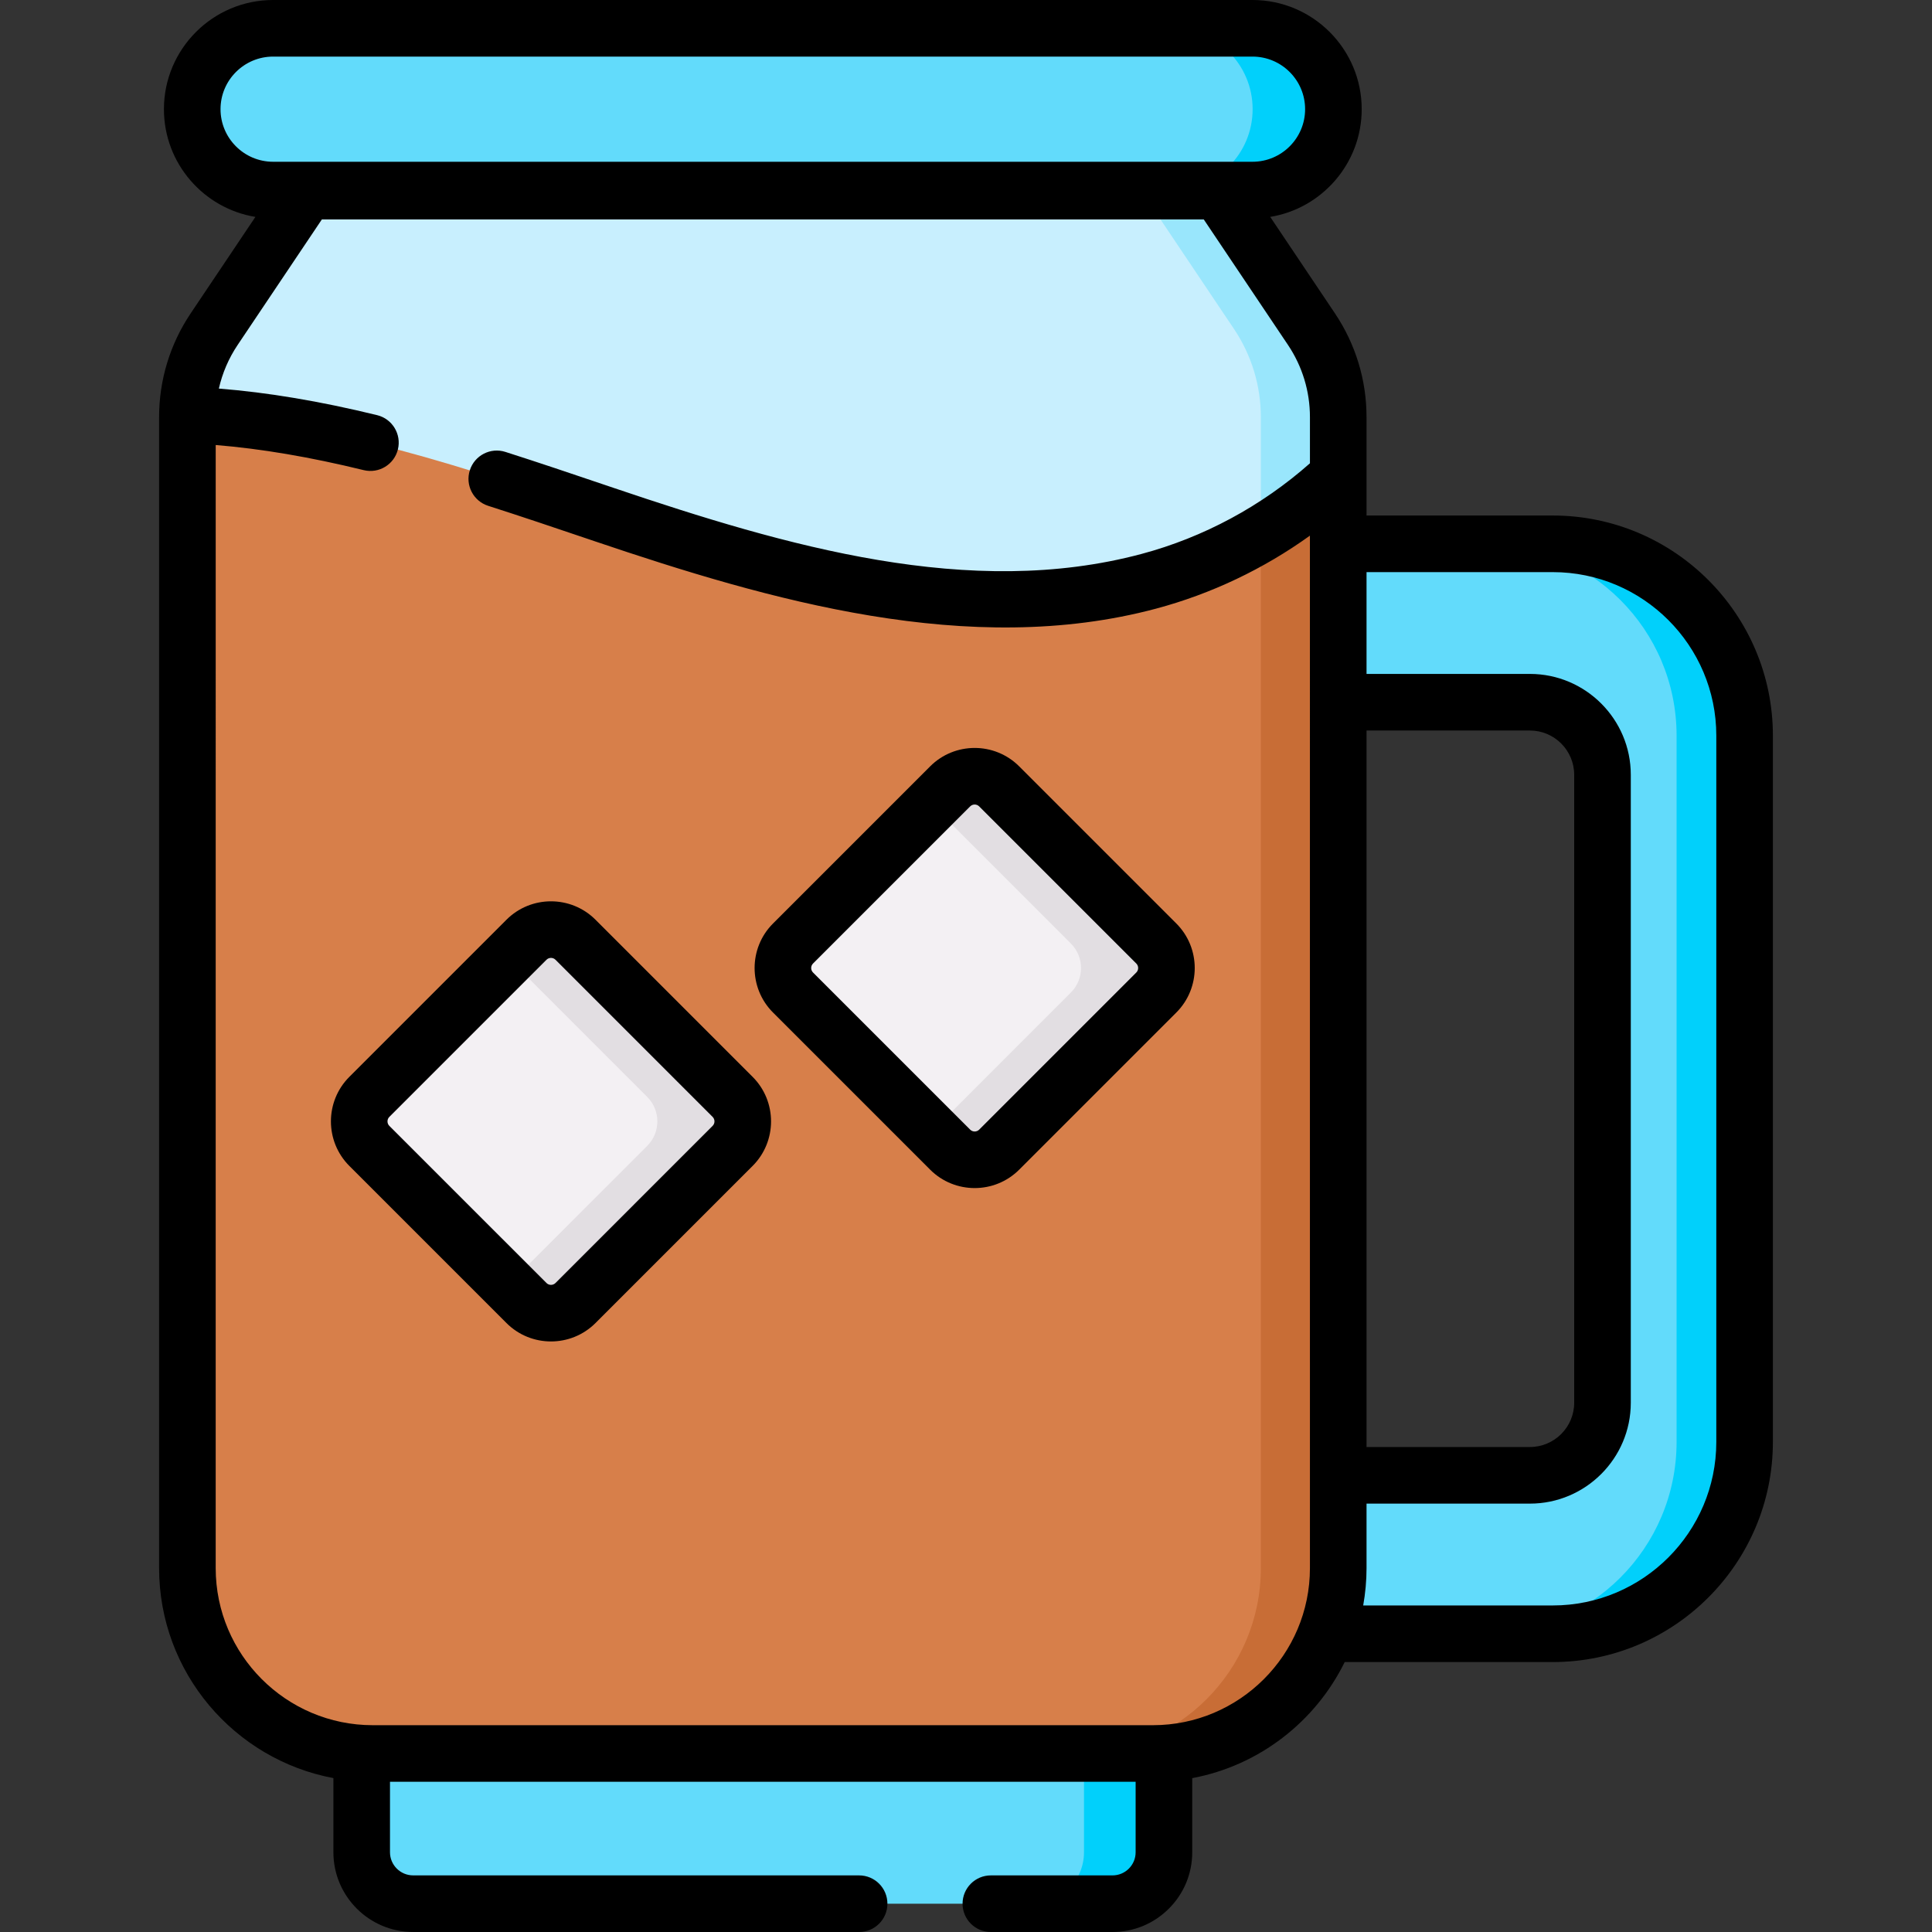 <svg id="Capa_1" enable-background="new 0 0 511.875 511.875" height="512" viewBox="0 0 511.875 511.875" width="512" xmlns="http://www.w3.org/2000/svg"><rect x="0" y="0" width="511.875" height="511.875" fill="#333333" stroke="none"/><g><g><g><path d="m462.224 194.906v187.117c0 28.074-22.758 50.832-50.832 50.832h-65.328v-41.976h59.274c10.624 0 19.237-8.613 19.237-19.237v-166.356c0-10.615-8.612-19.237-19.237-19.237h-59.274v-41.966h65.339c28.068.001 50.821 22.755 50.821 50.823z" fill="#62dbfb"/></g></g><g><g><path d="m462.228 194.905v187.12c0 28.074-22.76 50.834-50.834 50.834h-18.015c28.074 0 50.824-22.759 50.824-50.834v-187.12c0-28.064-22.75-50.824-50.814-50.824h18.015c28.065 0 50.824 22.76 50.824 50.824z" fill="#01d0fb"/></g></g><g><path d="m331.85 50.357h-259.49c-11.835 0-21.43-9.594-21.43-21.43 0-11.835 9.594-21.43 21.43-21.43h259.49c11.835 0 21.43 9.594 21.43 21.43-.001 11.835-9.595 21.43-21.43 21.43z" fill="#62dbfb"/></g><g><path d="m353.275 28.923c0 5.925-2.392 11.28-6.275 15.163-3.873 3.873-9.228 6.275-15.153 6.275h-21.398c5.925 0 11.28-2.402 15.153-6.275 3.883-3.883 6.275-9.238 6.275-15.163 0-11.83-9.588-21.428-21.428-21.428h21.398c11.84-.001 21.428 9.598 21.428 21.428z" fill="#01d0fb"/></g><g><path d="m322.933 50.643h-241.656l-24.532 36.559c-4.625 6.893-7.095 15.007-7.095 23.308v304.952c0 27.128 21.992 49.12 49.12 49.12h206.67c27.128 0 49.12-21.992 49.12-49.12v-304.952c0-8.301-2.47-16.415-7.095-23.308z" fill="#c8effe"/></g><g><path d="m354.556 110.513v304.951c0 27.123-21.989 49.122-49.112 49.122h-20.498c27.123 0 49.112-21.999 49.112-49.122v-304.951c0-8.307-2.462-16.414-7.086-23.31l-24.531-36.561h20.488l24.531 36.561c4.634 6.896 7.096 15.003 7.096 23.31z" fill="#99e6fc"/></g><g><path d="m354.556 126.066v289.398c0 27.123-21.989 49.122-49.112 49.122h-206.677c-27.123 0-49.112-21.999-49.112-49.122v-304.951c0-.19 0-.38.01-.57 37.502 1.471 74.794 14.352 110.475 26.413 46.21 15.623 96.873 30.306 144.224 17.655 19.216-5.135 36.45-15.054 50.192-27.945z" fill="#d77f4a"/></g><g><path d="m354.556 126.066v289.398c0 27.123-21.989 49.122-49.112 49.122h-20.498c27.123 0 49.112-21.999 49.112-49.122v-273.995c7.447-4.414 14.323-9.608 20.498-15.403z" fill="#c86d36"/></g><g><path d="m308.379 464.581h-212.549v26.162c0 7.528 6.103 13.631 13.63 13.631l185.287.004c7.528 0 13.631-6.103 13.631-13.631v-26.166z" fill="#62dbfb"/></g><g><path d="m308.377 464.586v26.162c0 7.526-6.095 13.632-13.632 13.632h-21.138c7.506-.02 13.592-6.115 13.592-13.632v-26.162z" fill="#01d0fb"/></g><g><g><path d="m194.105 303.599-41.631 41.632c-3.586 3.586-9.4 3.586-12.987 0l-41.632-41.632c-3.586-3.586-3.586-9.4 0-12.987l41.632-41.631c3.586-3.586 9.4-3.586 12.987 0l41.631 41.631c3.586 3.586 3.586 9.401 0 12.987z" fill="#f3f0f3"/></g><g><path d="m306.359 262.964-41.632 41.632c-3.586 3.586-9.4 3.586-12.987 0l-41.632-41.632c-3.586-3.586-3.586-9.4 0-12.987l41.632-41.631c3.586-3.586 9.4-3.586 12.987 0l41.632 41.631c3.586 3.587 3.586 9.401 0 12.987z" fill="#f3f0f3"/></g></g><g><g><path d="m194.109 303.598-41.636 41.636c-3.583 3.583-9.398 3.583-12.981 0l-4.824-4.824 36.802-36.812c3.593-3.583 3.593-9.398 0-12.981l-36.802-36.812 4.824-4.824c3.583-3.583 9.398-3.583 12.981 0l41.636 41.636c3.583 3.583 3.583 9.398 0 12.981z" fill="#e2dee2"/></g><g><path d="m306.355 262.963-41.626 41.636c-3.593 3.583-9.398 3.583-12.991 0l-4.814-4.824 36.802-36.812c3.583-3.583 3.583-9.398 0-12.981l-36.802-36.812 4.814-4.824c3.593-3.583 9.398-3.583 12.991 0l41.626 41.636c3.593 3.583 3.593 9.398 0 12.981z" fill="#e2dee2"/></g></g><g><path d="m411.403 136.586h-49.346v-26.076c0-9.824-2.894-19.327-8.367-27.485l-17.149-25.558c13.727-2.249 24.236-14.188 24.236-28.541 0-15.95-12.977-28.926-28.928-28.926h-259.489c-15.951 0-28.927 12.976-28.927 28.927 0 14.353 10.509 26.292 24.236 28.541l-17.15 25.557c-5.474 8.156-8.366 17.66-8.366 27.485v304.951c0 27.653 19.932 50.723 46.18 55.636v19.645c0 11.649 9.479 21.128 21.128 21.128l118.158.003c4.14 0 7.497-3.357 7.497-7.498 0-4.14-3.356-7.498-7.497-7.498l-118.158-.003c-3.382 0-6.133-2.751-6.133-6.133v-18.665h197.554v18.669c0 1.638-.638 3.178-1.796 4.336-1.159 1.159-2.698 1.796-4.336 1.796h-.001-32.223c-4.141 0-7.498 3.356-7.498 7.498 0 4.141 3.356 7.498 7.498 7.498h32.222.003c5.643 0 10.948-2.198 14.938-6.188 3.991-3.991 6.188-9.297 6.188-14.94v-19.635c17.775-3.327 32.648-14.988 40.4-30.757h55.115c32.163 0 58.329-26.166 58.329-58.329v-187.118c0-32.157-26.161-58.32-58.318-58.32zm-352.975-107.659c0-7.682 6.25-13.932 13.932-13.932h259.49c7.683 0 13.933 6.25 13.933 13.932s-6.25 13.932-13.933 13.932h-259.49c-7.682 0-13.932-6.25-13.932-13.932zm288.634 93.82c-12.817 11.344-28.183 19.624-44.634 24.02-45.403 12.131-94.002-2-139.888-17.514l-2.452-.83c-8.533-2.887-17.358-5.871-26.184-8.691-3.942-1.265-8.164.915-9.424 4.859-1.261 3.944.915 8.163 4.859 9.424 8.706 2.783 17.47 5.747 25.943 8.613l2.454.83c45.953 15.537 99.116 31.005 148.562 17.797 14.606-3.903 28.457-10.496 40.759-19.337l.004 273.544c0 22.949-18.669 41.619-41.617 41.622h-206.679c-22.948-.003-41.617-18.673-41.617-41.622l.004-297.556c12.08.985 24.987 3.178 39.209 6.654 4.023.983 8.08-1.48 9.063-5.502.983-4.023-1.48-8.08-5.502-9.063-15.152-3.704-28.945-6.011-41.936-7.045.925-4.107 2.604-8.021 4.984-11.569l22.304-33.239h233.661l22.303 33.239c3.809 5.678 5.823 12.293 5.823 19.13v12.236zm14.995 70.8h43.281c6.474 0 11.739 5.266 11.739 11.739v166.356c0 6.473-5.266 11.739-11.739 11.739h-43.281zm92.67 188.476c0 23.894-19.44 43.334-43.334 43.334h-50.219c.57-3.216.884-6.519.884-9.896v-17.085h43.281c14.741 0 26.734-11.993 26.734-26.734v-166.356c0-14.741-11.993-26.734-26.734-26.734h-43.281v-26.971h49.346c23.888 0 43.323 19.435 43.323 43.324z"/><path d="m92.553 308.901 41.632 41.632c3.252 3.252 7.523 4.877 11.795 4.877 4.271 0 8.543-1.626 11.796-4.877l41.631-41.632c6.504-6.504 6.504-17.086 0-23.591l-41.632-41.632c-6.504-6.504-17.086-6.502-23.59 0l-41.632 41.633c-6.501 6.504-6.501 17.085 0 23.59zm10.604-12.987 41.632-41.632c.328-.329.759-.493 1.191-.493.433 0 .864.164 1.192.493l41.631 41.632c.658.657.658 1.726 0 2.383l-41.63 41.632c-.658.656-1.728.658-2.384 0l-41.632-41.631c-.657-.657-.657-1.728 0-2.384z"/><path d="m246.44 309.898c3.252 3.251 7.523 4.876 11.794 4.876 4.272 0 8.543-1.625 11.796-4.876l41.632-41.632c6.503-6.504 6.503-17.086 0-23.59l-41.632-41.632c-6.504-6.504-17.087-6.503-23.591 0l-41.632 41.632c-6.503 6.504-6.503 17.086 0 23.59zm-31.029-54.618 41.632-41.632c.328-.329.76-.493 1.191-.493.432 0 .864.164 1.192.493l41.632 41.632c.657.657.657 1.725 0 2.382l-41.631 41.632c-.658.656-1.728.658-2.384 0l-41.632-41.632c-.657-.657-.657-1.725 0-2.382z"/></g></g></svg>